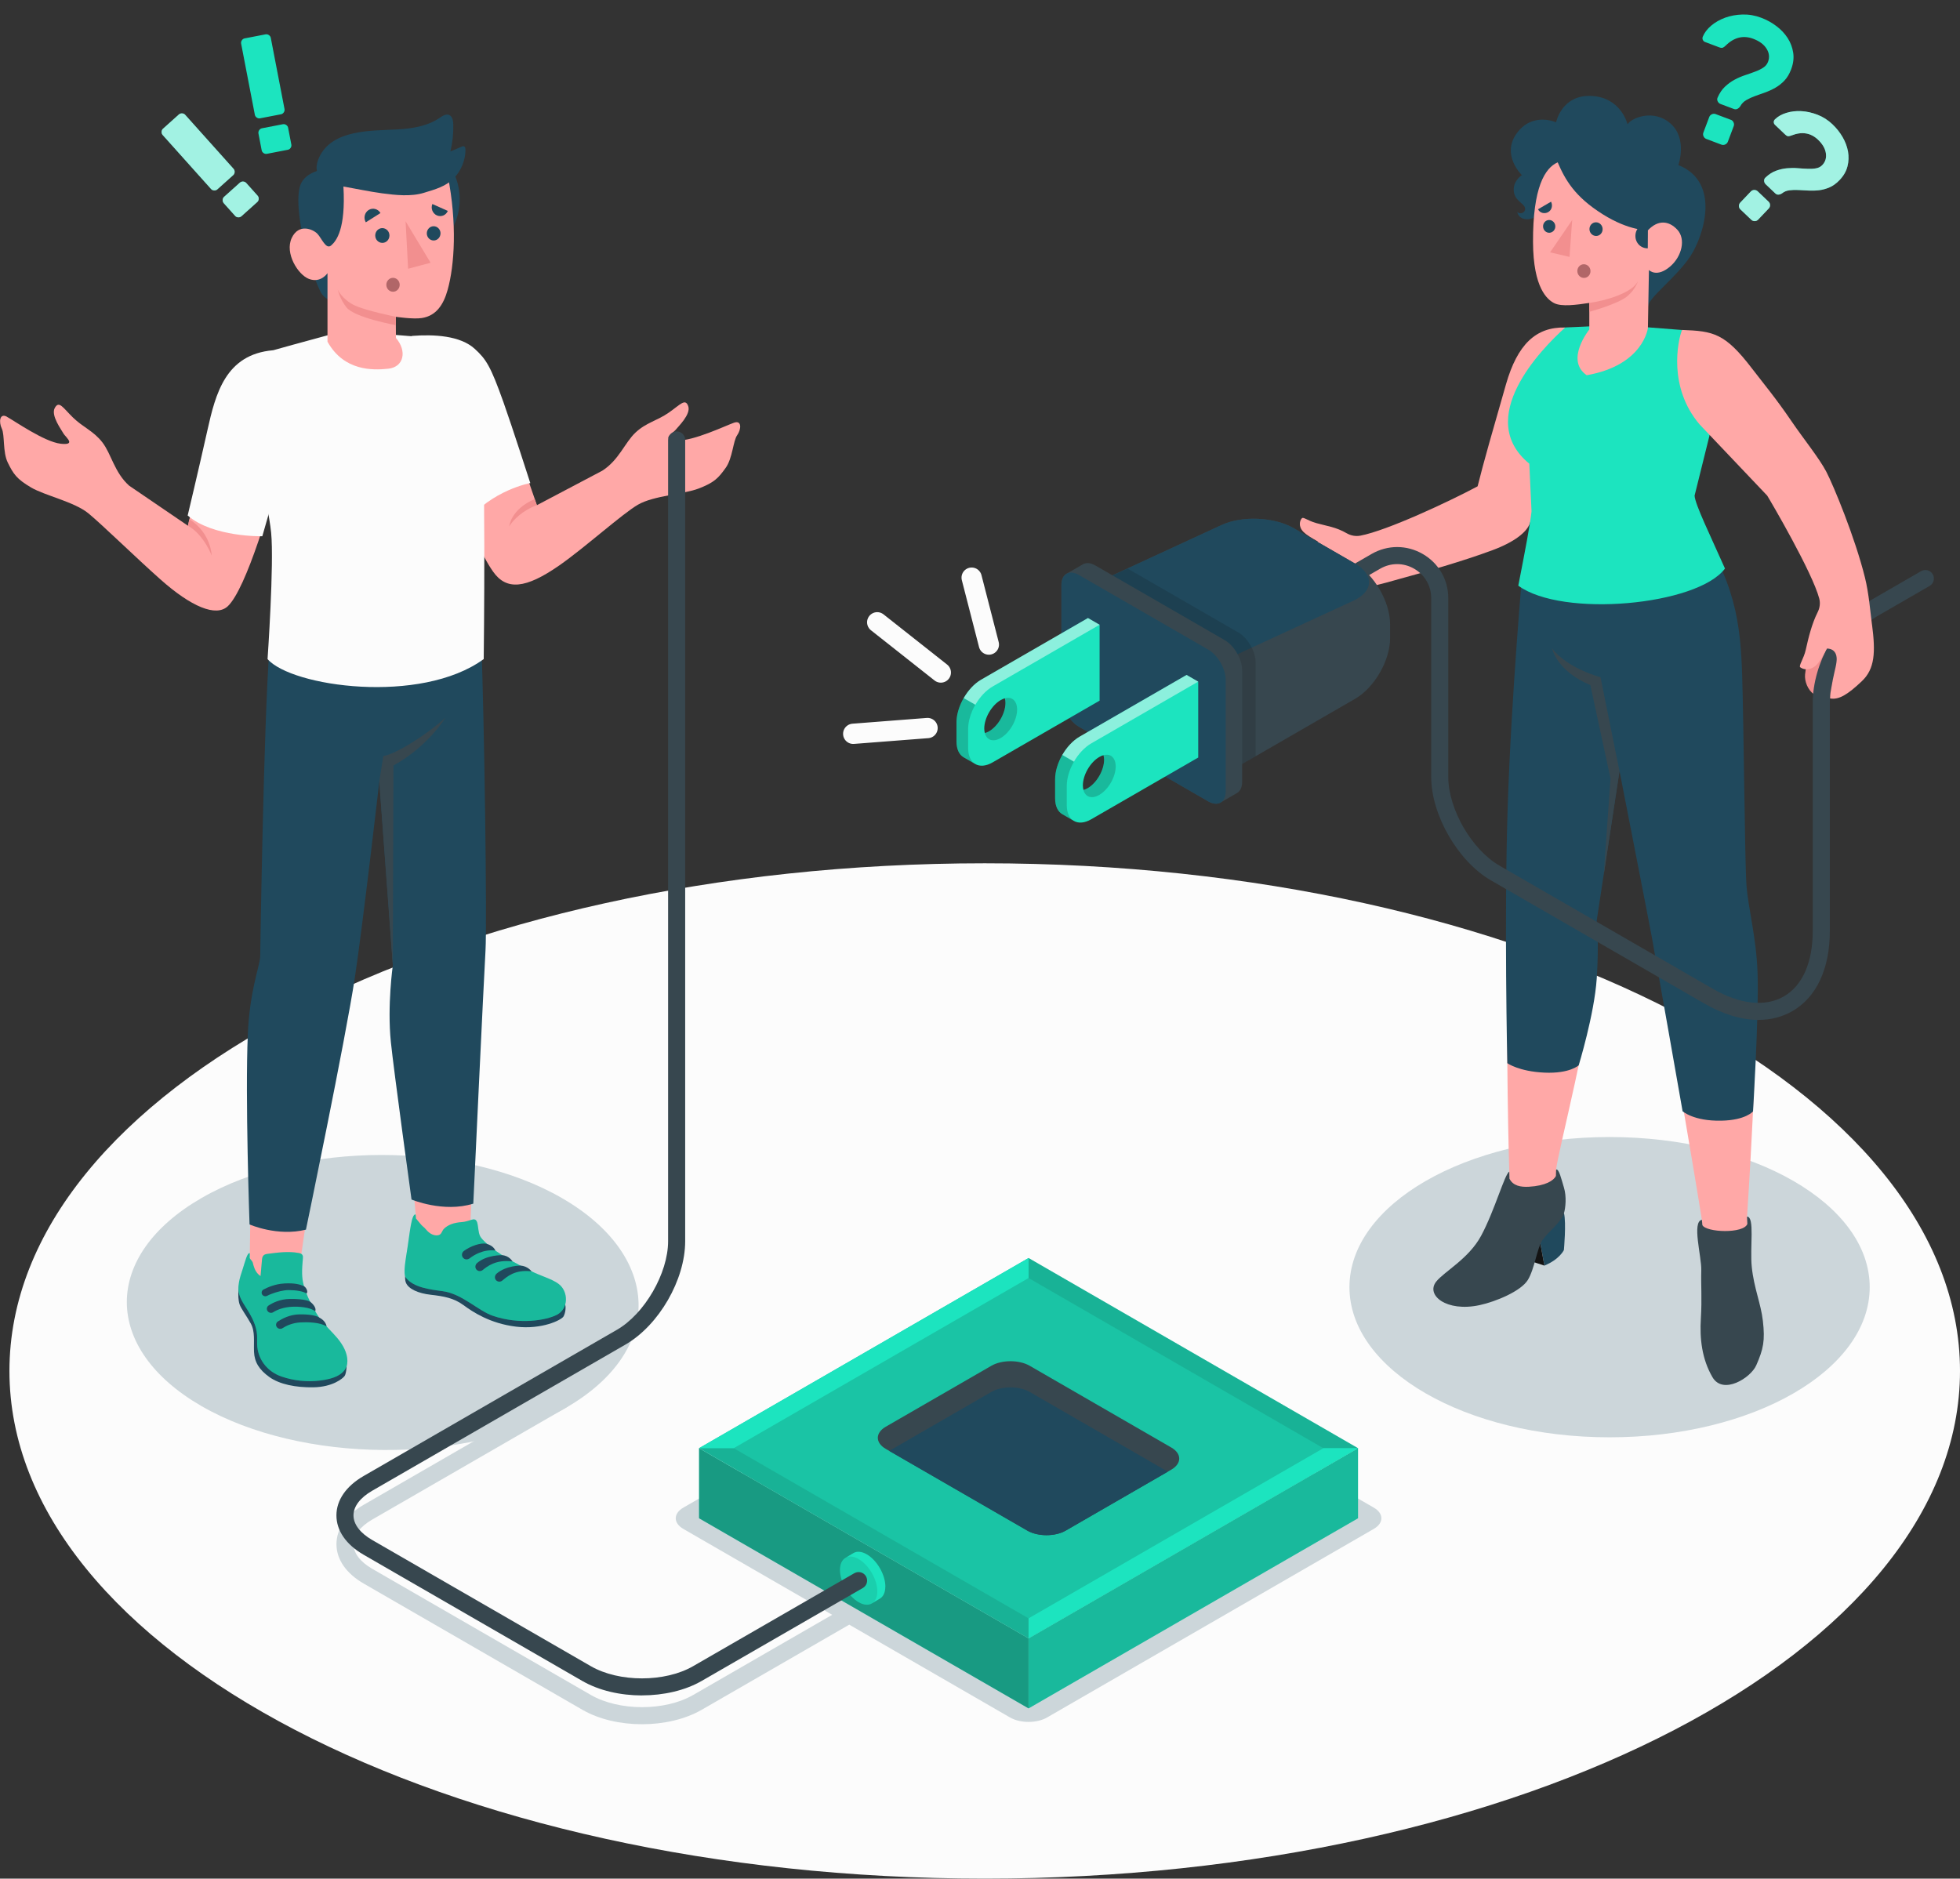 <svg width="290" height="278" viewBox="0 0 290 278" fill="none" xmlns="http://www.w3.org/2000/svg">
<rect x="0" y="0" width="290" height="278" fill="#333333" stroke="none"/>
<path d="M145.698 277.994C225.394 277.994 290 244.36 290 202.871C290 161.382 225.394 127.749 145.698 127.749C66.002 127.749 1.396 161.382 1.396 202.871C1.396 244.36 66.002 277.994 145.698 277.994Z" fill="#FCFCFC"/>
<path d="M238.151 212.691C259.408 212.691 276.64 202.744 276.64 190.474C276.64 178.203 259.408 168.256 238.151 168.256C216.895 168.256 199.663 178.203 199.663 190.474C199.663 202.744 216.895 212.691 238.151 212.691Z" fill="#CCD6DA"/>
<path d="M83.136 177.287C97.861 185.787 98.461 199.82 83.736 208.321C69.011 216.821 44.534 216.569 29.809 208.068C15.085 199.568 15.085 185.787 29.809 177.287C44.534 168.786 68.411 168.786 83.136 177.287Z" fill="#CCD6DA"/>
<path d="M203.257 223.092L154.921 195.191C153.411 194.319 150.96 194.319 149.45 195.191L101.114 223.092C99.604 223.964 99.604 225.379 101.114 226.25L123.128 238.957L102.567 250.817C98.391 253.23 91.594 253.223 87.419 250.817L55.077 232.149C53.289 231.119 52.31 229.825 52.31 228.505C52.31 227.185 53.295 225.89 55.077 224.861L83.736 208.314C84.343 207.967 84.545 207.19 84.197 206.59C83.85 205.984 83.073 205.775 82.473 206.129L53.813 222.676C51.211 224.179 49.783 226.25 49.783 228.505C49.783 230.759 51.217 232.837 53.813 234.334L86.155 253.002C88.632 254.436 91.815 255.15 94.993 255.15C98.17 255.15 101.354 254.436 103.83 253.009L125.655 240.416L149.45 254.152C150.96 255.023 153.411 255.023 154.921 254.152L203.257 226.25C204.767 225.379 204.767 223.964 203.257 223.092Z" fill="#CCD6DA"/>
<path d="M258.492 180.035C258.492 180.035 260.248 154.027 259.73 144.441C259.319 136.843 258.289 133.711 258.075 131.993C258.075 131.993 256.211 114.278 256.06 99.222C255.984 91.978 255.314 86.818 251.341 78.204L225.802 84.311C225.284 88.138 223.528 113.59 223.111 136.218C222.751 156.029 223.313 173.372 223.313 173.372L223.338 174.414C223.338 175.569 223.086 176.378 222.34 178.241C221.589 180.123 220.211 182.813 218.386 184.784C217.862 185.352 214.217 188.535 213.737 189.217C212.17 191.042 215.411 192.072 217.817 191.75C220.357 191.409 224.305 190.449 225.423 188.901C226.168 187.872 226.73 184.26 227.495 183.217C230.078 179.693 231.14 178.184 231.159 177.054C231.19 175.02 230.495 174.218 230.243 173.069C230.451 170.669 235.631 150.933 235.719 143.942C235.764 140.613 235.536 136.028 235.536 136.028L239.554 112.964C241.108 118.724 243.836 133.029 244.752 138.517C245.877 145.224 248.802 162.433 250.526 172.709C251.196 176.668 251.505 178.67 251.808 180.508C251.808 180.514 251.884 181.285 251.884 181.298C251.941 182.289 252.661 192.969 253.059 195.204C253.88 199.871 258.03 199.284 258.694 195.507C259.262 192.293 258.548 182.346 258.536 181.127L258.485 180.047L258.492 180.035Z" fill="#FFA8A7"/>
<path d="M258.492 180.034C259.66 180.053 258.89 184.588 259.193 187.499C259.515 190.625 260.545 192.905 260.835 195.469C261.17 198.4 260.911 199.625 259.856 202.031C259.041 203.9 254.935 206.471 253.375 203.793C251.796 201.084 251.48 198.058 251.657 195.141C251.84 192.128 251.657 190.265 251.72 187.973C251.777 185.952 250.292 180.792 251.808 180.502L251.884 181.291C252.427 182.377 257.974 182.598 258.536 181.12L258.485 180.04L258.492 180.034Z" fill="#37474F"/>
<path d="M231.405 179.517C231.765 180.976 231.392 184.98 231.392 184.98C231.392 184.98 230.761 186.363 228.505 187.279L227.495 181.709L231.405 179.511V179.517Z" fill="#20495D"/>
<path d="M228.505 187.285L223.534 185.649L222.34 181.241L227.924 184.071L228.505 187.285Z" fill="#131313"/>
<path d="M223.338 174.42L223.313 173.378C222.637 173.707 221.153 179.138 219.144 182.87C217.312 186.274 213.674 188.169 212.499 189.653C210.919 191.636 213.989 194.188 218.91 193.133C221.355 192.609 225.057 191.049 226.061 189.4C227.065 187.752 227.406 184.721 228.221 183.508C229.042 182.296 230.988 180.9 231.405 179.517C231.632 178.759 231.816 177.079 231.392 175.709C231.007 174.452 230.672 172.936 230.243 173.069L230.211 174.022C229.883 174.692 228.695 175.475 226.206 175.614C225.025 175.677 223.875 175.494 223.338 174.42Z" fill="#37474F"/>
<path d="M225.309 84.002C225.309 84.002 223.623 102.74 223.079 119.33C222.536 135.927 223.022 157.33 223.022 157.33C223.022 157.33 224.734 158.556 228.505 158.726C232.277 158.897 233.584 157.64 233.584 157.64C233.584 157.64 235.89 150.118 236.25 144.826C236.61 139.533 236.25 136.218 236.25 136.218L239.617 114.076C239.617 114.076 243.887 135.877 244.373 138.51C244.86 141.144 248.953 164.435 248.953 164.435C248.953 164.435 250.558 165.919 254.676 165.837C258.315 165.768 259.376 164.461 259.376 164.461C259.376 164.461 260.254 150.175 260.052 144.074C259.875 138.693 258.649 134.412 258.403 130.925C258.157 127.439 258.011 107.565 257.771 99.999C257.525 92.433 256.843 85.858 250.381 76.758L225.322 84.002H225.309Z" fill="#20495D"/>
<path d="M239.611 114.082L236.812 100.214C236.812 100.214 231.923 98.938 229.649 95.957C229.649 95.957 230.281 99.266 235.309 101.382L238.29 115.2L237.28 129.479L239.623 114.089L239.611 114.082Z" fill="#37474F"/>
<path d="M189.625 80.535C192.203 81.059 195.001 80.137 195.001 80.137C194.041 79.594 193.295 79.151 192.872 78.728C192.038 77.888 192.329 77.011 192.62 76.695C192.847 76.448 193.428 77.03 194.742 77.402C196.422 77.876 197.641 77.977 199.259 78.912C199.865 79.259 200.579 79.398 201.28 79.265C205.222 78.52 214.413 74.219 218.626 71.965C219.491 68.466 220.976 63.306 222.82 56.883C224.52 50.959 227.248 48.364 231.582 48.465L230.982 61.323C230.982 61.323 228.91 70.209 226.345 77.465C225.897 78.741 224.096 80.206 220.799 81.425C216.529 83.01 211.374 84.501 205.076 86.225C202.72 86.869 199.612 87.545 197.256 87.747C190.598 88.315 188.046 86.465 187.136 85.177C184.597 81.577 186.126 79.827 189.619 80.535H189.625Z" fill="#FFA8A7"/>
<path d="M242.788 48.357L248.865 48.831C247.21 57.691 253.438 62.428 253.438 62.428L250.728 73.347C250.817 74.692 253.059 79.24 255.226 84.134C251.151 89.591 231.165 91.454 224.646 86.666C225.65 81.526 226.402 77.616 226.604 75.671L226.276 68.617C218.108 61.916 227.969 51.704 231.594 48.458L236.155 48.256L242.794 48.363L242.788 48.357Z" fill="#1CE4BF"/>
<path d="M268.377 102.727C267.487 102.108 266.975 100.819 267.076 99.802C267.184 98.786 267.417 97.504 267.834 97.011C268.251 96.519 270.91 92.912 272.085 95.009C273.368 97.295 273.09 98.217 273.09 98.217L268.371 102.72L268.377 102.727Z" fill="#F28F8F"/>
<path d="M260.191 150.926C257.689 150.926 254.948 150.105 252.137 148.482L220.597 130.275C215.727 127.464 211.76 120.6 211.76 114.973V88.517C211.76 86.698 210.818 85.069 209.239 84.159C207.66 83.25 205.777 83.25 204.205 84.159L193.125 90.551C192.518 90.898 191.748 90.69 191.4 90.09C191.053 89.483 191.261 88.713 191.862 88.365L202.941 81.974C205.31 80.61 208.14 80.61 210.502 81.974C212.871 83.338 214.286 85.789 214.286 88.523V114.979C214.286 119.715 217.754 125.728 221.86 128.096L253.4 146.303C257.437 148.634 261.176 149.038 263.937 147.447C266.697 145.855 268.213 142.413 268.213 137.752V103.977C268.213 98.255 271.871 91.662 276.545 88.966L284.245 84.519C284.852 84.172 285.622 84.38 285.97 84.98C286.317 85.587 286.109 86.357 285.509 86.704L277.808 91.151C273.98 93.361 270.74 99.234 270.74 103.971V137.746C270.74 143.348 268.775 147.567 265.2 149.625C263.697 150.491 262.01 150.92 260.197 150.92L260.191 150.926Z" fill="#37474F"/>
<path d="M205.676 92.376V94.441C205.676 97.744 203.358 101.767 200.49 103.415L181.357 114.461L161.907 103.232V86.395L180.788 77.673C183.789 76.29 188.545 76.505 191.407 78.153L200.49 83.395C203.352 85.05 205.676 89.067 205.676 92.37V92.376Z" fill="#37474F"/>
<path d="M180.788 77.673C183.789 76.29 188.545 76.505 191.407 78.153L200.49 83.395C203.352 85.05 203.238 87.513 200.238 88.896L181.357 97.611L161.901 86.389L180.782 77.667L180.788 77.673Z" fill="#20495D"/>
<path opacity="0.15" d="M183.195 93.57C184.629 94.397 185.785 96.405 185.785 98.06V111.91L181.357 114.467L161.907 103.238V86.401L166.828 84.128L183.195 93.576V93.57Z" fill="#131313"/>
<path d="M160.252 83.496C160.719 83.225 161.357 83.269 162.071 83.68L181.199 94.719C182.633 95.546 183.789 97.555 183.789 99.209V115.68C183.789 116.507 183.498 117.082 183.024 117.354C182.588 117.6 181.022 118.503 180.592 118.756C180.125 119.034 179.48 118.996 178.76 118.579L159.633 107.539C158.199 106.712 157.043 104.704 157.043 103.049V86.579C157.043 85.757 157.327 85.17 157.795 84.905C158.231 84.652 159.81 83.749 160.246 83.496H160.252Z" fill="#37474F"/>
<path d="M178.767 96.127L159.639 85.088C158.205 84.261 157.049 84.93 157.049 86.585V103.055C157.049 104.71 158.212 106.718 159.639 107.546L178.767 118.585C180.201 119.413 181.357 118.743 181.357 117.088V100.618C181.357 98.963 180.194 96.955 178.767 96.127Z" fill="#20495D"/>
<path d="M156.114 115.295V118.143C156.114 119.299 156.512 120.101 157.169 120.48C157.46 120.644 158.597 121.307 158.894 121.478C159.551 121.863 160.467 121.812 161.465 121.231L177.289 112.099V100.87L175.564 99.879L159.74 109.011C157.738 110.167 156.114 112.983 156.114 115.295ZM163.271 111.752C163.322 111.954 163.36 112.181 163.36 112.428C163.36 113.975 162.273 115.863 160.928 116.64C160.713 116.766 160.505 116.842 160.309 116.893C160.258 116.691 160.22 116.476 160.22 116.23C160.22 114.682 161.307 112.794 162.652 112.017C162.867 111.891 163.076 111.802 163.278 111.752H163.271Z" fill="#1CE4BF"/>
<path opacity="0.2" d="M158.793 121.414C158.831 121.44 158.862 121.465 158.907 121.49C158.9 121.49 158.9 121.49 158.894 121.49C158.875 121.478 158.85 121.465 158.831 121.452C158.452 121.231 157.435 120.644 157.169 120.486C156.506 120.12 156.114 119.318 156.114 118.156V115.307C156.114 114.145 156.519 112.863 157.182 111.727L158.9 112.718C158.243 113.867 157.839 115.137 157.839 116.299V119.147C157.839 120.05 158.085 120.739 158.502 121.181C158.584 121.276 158.692 121.351 158.793 121.421V121.414Z" fill="#131313"/>
<path opacity="0.5" d="M177.276 100.87L161.465 110.003C160.46 110.584 159.557 111.569 158.9 112.706L157.182 111.714C157.839 110.577 158.742 109.592 159.74 109.011L175.564 99.879L177.276 100.87Z" fill="#FCFCFC"/>
<path opacity="0.5" d="M158.976 121.528C158.976 121.528 158.945 121.509 158.932 121.503C158.938 121.503 158.951 121.509 158.964 121.516C158.97 121.522 158.97 121.528 158.976 121.528Z" fill="#FCFCFC"/>
<path opacity="0.2" d="M158.964 121.516C158.964 121.516 158.938 121.503 158.932 121.503C158.919 121.503 158.913 121.491 158.907 121.484C158.926 121.497 158.945 121.503 158.964 121.516Z" fill="#131313"/>
<path opacity="0.2" d="M163.354 112.421C163.354 112.168 163.316 111.941 163.271 111.752C164.307 111.461 165.078 112.118 165.078 113.419C165.078 114.972 163.992 116.854 162.646 117.631C161.522 118.288 160.562 117.941 160.303 116.892C160.505 116.842 160.707 116.772 160.928 116.64C162.267 115.863 163.36 113.981 163.36 112.427L163.354 112.421Z" fill="#131313"/>
<path d="M141.523 106.877V109.725C141.523 110.881 141.921 111.683 142.577 112.062C142.868 112.226 144.005 112.889 144.302 113.06C144.959 113.445 145.875 113.395 146.873 112.813L162.697 103.681V92.453L160.972 91.461L145.148 100.593C143.146 101.749 141.523 104.565 141.523 106.877ZM148.68 103.334C148.73 103.536 148.768 103.763 148.768 104.01C148.768 105.557 147.681 107.445 146.336 108.222C146.121 108.348 145.913 108.424 145.717 108.475C145.666 108.273 145.629 108.058 145.629 107.812C145.629 106.264 146.715 104.376 148.06 103.599C148.275 103.473 148.484 103.385 148.686 103.334H148.68Z" fill="#1CE4BF"/>
<path opacity="0.2" d="M144.378 113.097C144.378 113.097 144.359 113.085 144.346 113.085C144.334 113.072 144.315 113.066 144.302 113.06C144.005 112.883 142.868 112.22 142.584 112.055C141.921 111.683 141.529 110.881 141.529 109.719V106.87C141.529 106.289 141.63 105.683 141.813 105.077C141.996 104.471 142.262 103.864 142.59 103.296L144.308 104.287C144.308 104.287 144.308 104.287 144.302 104.287C144.138 104.572 143.992 104.862 143.866 105.159C143.474 106.056 143.247 106.99 143.247 107.862V110.71C143.247 111.607 143.493 112.302 143.91 112.744C144.043 112.883 144.201 113.003 144.371 113.091L144.378 113.097Z" fill="#131313"/>
<path opacity="0.5" d="M162.69 92.452L146.879 101.584C145.869 102.165 144.972 103.15 144.315 104.287L142.596 103.302C143.253 102.159 144.157 101.167 145.155 100.586L160.978 91.454L162.69 92.452Z" fill="#FCFCFC"/>
<path opacity="0.5" d="M144.391 113.11C144.391 113.11 144.365 113.098 144.346 113.085C144.359 113.085 144.365 113.085 144.378 113.098C144.378 113.104 144.378 113.11 144.391 113.11Z" fill="#FCFCFC"/>
<path opacity="0.2" d="M148.768 104.003C148.768 103.75 148.73 103.523 148.686 103.334C149.722 103.043 150.492 103.7 150.492 105.001C150.492 106.554 149.4 108.436 148.061 109.213C146.936 109.87 145.976 109.523 145.717 108.474C145.919 108.424 146.121 108.354 146.342 108.222C147.681 107.445 148.774 105.563 148.774 104.009L148.768 104.003Z" fill="#131313"/>
<path d="M146.311 95.382L143.765 85.48" stroke="#FCFCFC" stroke-width="3" stroke-linecap="round" stroke-linejoin="round"/>
<path d="M139.204 99.519L129.792 92.086" stroke="#FCFCFC" stroke-width="3" stroke-linecap="round" stroke-linejoin="round"/>
<path d="M137.24 107.735L126.242 108.588" stroke="#FCFCFC" stroke-width="3" stroke-linecap="round" stroke-linejoin="round"/>
<path d="M276.975 92.42C276.728 90.519 276.52 87.829 275.939 85.473C274.467 79.524 271.271 71.819 270.216 69.798C269.161 67.783 266.779 64.847 265.093 62.365C262.705 58.859 261.031 56.889 259.212 54.514C255.219 49.292 253.52 48.995 248.865 48.824C248.233 50.485 246.793 57.293 251.461 62.794L261.473 73.341C262.042 74.257 268.156 84.702 269.173 88.567C269.357 89.249 269.255 89.976 268.933 90.607C268.074 92.3 267.563 94.422 267.184 96.133C266.887 97.472 266.091 98.533 266.362 98.742C266.71 99.007 267.569 99.335 268.58 98.565C269.066 98.192 269.811 96.967 270.304 95.969C271.144 95.969 271.687 96.462 271.751 97.346C271.807 98.123 271.454 99.209 271.188 100.554C271.138 100.813 271.075 101.116 270.948 101.849C270.866 102.247 270.784 102.777 270.778 103.352C272.054 103.586 273.355 102.815 275.478 100.8C277.398 98.982 277.524 96.537 276.981 92.413L276.975 92.42Z" fill="#FFA8A7"/>
<path d="M243.874 45.294C243.906 44.05 248.018 41.075 250.096 37.93C252.023 35.019 254.714 26.992 248.334 24.428C248.334 24.428 249.705 20.575 247.21 18.314C244.715 16.047 241.341 17.449 240.811 18.396C240.811 18.396 239.882 14.411 235.467 14.197C231.058 13.982 230.236 18.099 230.236 18.099C230.236 18.099 226.749 16.502 224.412 19.729C222.075 22.956 225.177 25.912 225.177 25.912C225.177 25.912 223.774 26.796 223.989 28.375C224.172 29.739 225.48 30.08 225.638 30.756C225.789 31.431 224.93 31.836 224.488 31.349C224.488 31.349 224.633 32.518 226.105 32.442C227.577 32.366 228.891 30.364 228.891 30.364L243.874 45.294Z" fill="#20495D"/>
<path d="M230.476 24.023C228.588 24.844 226.794 27.724 226.825 35.802C226.851 42.641 228.948 44.372 230.009 44.883C231.07 45.389 233.136 45.136 235.151 44.827V48.761C235.151 48.761 231.506 53.277 234.766 55.525C243.18 54.053 243.824 48.534 243.824 48.534L243.975 39.957C243.975 39.957 245.131 41.176 247.165 39.389C248.846 37.917 249.452 35.391 248.189 34.008C246.925 32.625 245.308 32.511 243.843 34.059C243.843 34.059 241.158 34.229 237.122 31.697C232.99 29.101 231.582 26.6 230.476 24.023Z" fill="#FFA8A7"/>
<path d="M235.328 40.084C235.347 40.646 234.93 41.113 234.393 41.126C233.856 41.145 233.401 40.703 233.382 40.147C233.363 39.585 233.78 39.118 234.317 39.105C234.854 39.086 235.309 39.528 235.328 40.084Z" fill="#B16668"/>
<path d="M230.123 33.471C230.142 33.989 229.75 34.425 229.251 34.444C228.752 34.463 228.329 34.052 228.31 33.528C228.291 33.01 228.682 32.574 229.181 32.555C229.68 32.536 230.104 32.947 230.123 33.471Z" fill="#20495D"/>
<path d="M237.122 33.876C237.141 34.438 236.724 34.905 236.187 34.918C235.65 34.931 235.195 34.495 235.176 33.939C235.157 33.377 235.574 32.91 236.111 32.897C236.648 32.878 237.103 33.32 237.122 33.876Z" fill="#20495D"/>
<path d="M229.491 29.846L227.564 30.97C227.842 31.539 228.55 31.69 229.08 31.381C229.611 31.071 229.769 30.408 229.491 29.84V29.846Z" fill="#20495D"/>
<path d="M243.83 32.94L243.805 36.742C242.788 36.774 241.967 35.953 241.973 34.904C241.979 33.856 242.807 32.978 243.824 32.94H243.83Z" fill="#20495D"/>
<path d="M232.618 32.562L232.226 38.012L229.352 37.342L232.618 32.562Z" fill="#F28F8F"/>
<path d="M235.145 44.82C237.261 44.574 241.632 43.355 242.346 41.58C242.346 41.58 242.099 42.698 240.779 43.835C239.459 44.965 235.145 46.146 235.145 46.146V44.82Z" fill="#F28F8F"/>
<path d="M260.589 2.627C261.397 2.93 262.149 3.341 262.831 3.859C263.513 4.37 264.069 4.964 264.499 5.627C264.928 6.29 265.2 7.016 265.32 7.799C265.44 8.583 265.339 9.397 265.023 10.244C264.764 10.932 264.429 11.494 264.025 11.924C263.615 12.353 263.166 12.707 262.68 12.985C262.193 13.262 261.682 13.496 261.157 13.685C260.633 13.875 260.134 14.052 259.673 14.216C259.205 14.386 258.776 14.582 258.384 14.81C257.993 15.037 257.702 15.334 257.506 15.694C257.399 15.871 257.26 16.003 257.089 16.098C256.919 16.193 256.736 16.199 256.546 16.13L254.575 15.391C254.386 15.321 254.24 15.189 254.146 14.993C254.051 14.797 254.051 14.614 254.139 14.431C254.43 13.768 254.79 13.231 255.232 12.82C255.674 12.403 256.148 12.062 256.653 11.791C257.159 11.519 257.677 11.298 258.207 11.121C258.738 10.945 259.231 10.774 259.692 10.597C260.153 10.427 260.551 10.231 260.886 10.01C261.227 9.795 261.461 9.505 261.599 9.138C261.846 8.482 261.776 7.837 261.378 7.206C260.987 6.574 260.33 6.088 259.414 5.741C257.948 5.191 256.59 5.513 255.352 6.726C255.194 6.884 255.049 6.991 254.923 7.048C254.79 7.105 254.613 7.092 254.392 7.01L252.295 6.221C252.137 6.164 252.023 6.063 251.954 5.911C251.878 5.766 251.878 5.608 251.941 5.431C252.187 4.831 252.604 4.288 253.192 3.789C253.779 3.29 254.474 2.905 255.257 2.614C256.047 2.33 256.9 2.172 257.828 2.147C258.757 2.122 259.673 2.28 260.589 2.627ZM256.085 17.721C256.274 17.791 256.413 17.923 256.495 18.113C256.584 18.302 256.59 18.491 256.514 18.681L255.655 20.961C255.586 21.15 255.453 21.289 255.264 21.378C255.074 21.466 254.885 21.472 254.695 21.403L252.472 20.563C252.282 20.494 252.143 20.361 252.055 20.172C251.966 19.982 251.96 19.793 252.036 19.603L252.895 17.323C252.964 17.134 253.097 16.995 253.287 16.906C253.476 16.818 253.666 16.812 253.855 16.887L256.085 17.727V17.721Z" fill="#1CE4BF"/>
<path d="M261.682 29.847C261.821 29.98 261.89 30.144 261.896 30.34C261.896 30.535 261.84 30.706 261.707 30.845L260.128 32.506C259.995 32.645 259.831 32.714 259.635 32.721C259.439 32.721 259.269 32.664 259.13 32.531L257.506 30.984C257.367 30.851 257.298 30.687 257.291 30.491C257.291 30.295 257.348 30.125 257.481 29.986L259.06 28.325C259.193 28.186 259.357 28.117 259.553 28.11C259.749 28.11 259.919 28.167 260.058 28.3L261.682 29.847ZM271.132 18.397C271.725 18.959 272.224 19.591 272.629 20.285C273.033 20.98 273.298 21.7 273.431 22.433C273.557 23.165 273.532 23.898 273.349 24.618C273.166 25.344 272.78 26.014 272.193 26.633C271.713 27.138 271.22 27.498 270.708 27.719C270.197 27.94 269.679 28.085 269.154 28.148C268.624 28.211 268.1 28.224 267.582 28.199C267.057 28.167 266.565 28.142 266.097 28.117C265.63 28.091 265.181 28.104 264.764 28.161C264.341 28.211 263.981 28.363 263.678 28.603C263.52 28.717 263.349 28.78 263.166 28.799C262.983 28.818 262.819 28.761 262.68 28.628L261.246 27.264C261.107 27.131 261.031 26.967 261.018 26.765C261.006 26.563 261.075 26.399 261.22 26.273C261.713 25.805 262.225 25.47 262.762 25.275C263.299 25.079 263.836 24.953 264.373 24.902C264.909 24.852 265.446 24.845 265.971 24.889C266.495 24.934 266.988 24.959 267.449 24.978C267.91 24.997 268.327 24.978 268.7 24.908C269.072 24.845 269.388 24.681 269.635 24.416C270.089 23.936 270.26 23.355 270.152 22.66C270.045 21.965 269.653 21.302 268.99 20.671C267.916 19.654 266.621 19.439 265.099 20.033C264.903 20.109 264.739 20.153 264.606 20.159C264.467 20.159 264.322 20.083 264.158 19.932L262.629 18.479C262.515 18.372 262.452 18.239 262.446 18.088C262.433 17.936 262.49 17.797 262.61 17.671C263.04 17.241 263.608 16.919 264.303 16.705C264.998 16.49 265.737 16.401 266.527 16.446C267.316 16.49 268.112 16.667 268.927 16.983C269.742 17.298 270.481 17.778 271.151 18.41L271.132 18.397Z" fill="#1CE4BF"/>
<g opacity="0.6">
<path d="M261.682 29.847C261.821 29.98 261.89 30.144 261.896 30.34C261.896 30.535 261.84 30.706 261.707 30.845L260.128 32.506C259.995 32.645 259.831 32.714 259.635 32.721C259.439 32.721 259.269 32.664 259.13 32.531L257.506 30.984C257.367 30.851 257.298 30.687 257.291 30.491C257.291 30.295 257.348 30.125 257.481 29.986L259.06 28.325C259.193 28.186 259.357 28.117 259.553 28.11C259.749 28.11 259.919 28.167 260.058 28.3L261.682 29.847ZM271.132 18.397C271.725 18.959 272.224 19.591 272.629 20.285C273.033 20.98 273.298 21.7 273.431 22.433C273.557 23.165 273.532 23.898 273.349 24.618C273.166 25.344 272.78 26.014 272.193 26.633C271.713 27.138 271.22 27.498 270.708 27.719C270.197 27.94 269.679 28.085 269.154 28.148C268.624 28.211 268.1 28.224 267.582 28.199C267.057 28.167 266.565 28.142 266.097 28.117C265.63 28.091 265.181 28.104 264.764 28.161C264.341 28.211 263.981 28.363 263.678 28.603C263.52 28.717 263.349 28.78 263.166 28.799C262.983 28.818 262.819 28.761 262.68 28.628L261.246 27.264C261.107 27.131 261.031 26.967 261.018 26.765C261.006 26.563 261.075 26.399 261.22 26.273C261.713 25.805 262.225 25.47 262.762 25.275C263.299 25.079 263.836 24.953 264.373 24.902C264.909 24.852 265.446 24.845 265.971 24.889C266.495 24.934 266.988 24.959 267.449 24.978C267.91 24.997 268.327 24.978 268.7 24.908C269.072 24.845 269.388 24.681 269.635 24.416C270.089 23.936 270.26 23.355 270.152 22.66C270.045 21.965 269.653 21.302 268.99 20.671C267.916 19.654 266.621 19.439 265.099 20.033C264.903 20.109 264.739 20.153 264.606 20.159C264.467 20.159 264.322 20.083 264.158 19.932L262.629 18.479C262.515 18.372 262.452 18.239 262.446 18.088C262.433 17.936 262.49 17.797 262.61 17.671C263.04 17.241 263.608 16.919 264.303 16.705C264.998 16.49 265.737 16.401 266.527 16.446C267.316 16.49 268.112 16.667 268.927 16.983C269.742 17.298 270.481 17.778 271.151 18.41L271.132 18.397Z" fill="#FCFCFC"/>
</g>
<path d="M36.916 188.636C38.918 189.855 41.578 189.906 44.085 189.021L46.012 175.778L37.137 173.511L36.916 188.63V188.636Z" fill="#FFA8A7"/>
<path d="M51.185 201.337C51.4 201.564 51.267 203.219 50.996 203.604C50.705 204.008 49.202 205.24 46.404 205.291C43.731 205.341 41.369 204.848 39.859 203.775C38.35 202.695 37.648 201.564 37.585 200.036C37.522 198.514 37.768 197.055 37.105 195.849C36.492 194.737 35.659 193.639 35.456 193.039C35.021 191.738 35.444 189.773 35.444 189.773L51.185 201.337Z" fill="#20495D"/>
<path d="M44.698 188.466C44.711 189.034 44.78 189.596 44.932 190.171C45.254 191.371 45.785 192.508 46.385 193.594C46.694 194.156 47.023 194.705 47.414 195.223C48.166 196.228 49.126 197.067 49.928 198.034C50.731 199 51.394 200.156 51.4 201.394C51.4 203.49 49.095 204.078 47.332 204.292C45.45 204.526 43.466 204.318 41.672 203.705C39.676 203.023 38.299 201.375 38.072 199.335C38.009 198.747 38.072 198.16 38.034 197.573C37.952 196.234 37.326 194.977 36.606 193.828C36.189 193.158 35.728 192.508 35.469 191.769C34.995 190.449 35.507 189.015 35.924 187.746C36.284 186.647 36.575 185.327 36.96 185.453C36.947 185.681 36.947 186.167 36.947 186.167C37.061 186.413 37.339 186.596 37.408 186.881C37.478 187.177 37.56 187.474 37.68 187.758C37.863 188.188 38.154 188.592 38.552 188.832C38.621 188.043 38.691 187.26 38.76 186.47C38.779 186.224 38.811 185.965 38.981 185.788C39.152 185.605 39.417 185.567 39.664 185.535C41.154 185.34 42.67 185.144 44.155 185.409C44.376 185.447 44.622 185.51 44.742 185.706C44.843 185.864 44.831 186.06 44.812 186.243C44.749 187.001 44.679 187.74 44.698 188.472V188.466Z" fill="#1CE4BF"/>
<path opacity="0.2" d="M44.698 188.466C44.711 189.034 44.78 189.596 44.932 190.171C45.254 191.371 45.785 192.508 46.385 193.594C46.694 194.156 47.023 194.705 47.414 195.223C48.166 196.228 49.126 197.067 49.928 198.034C50.731 199 51.394 200.156 51.4 201.394C51.4 203.49 49.095 204.078 47.332 204.292C45.45 204.526 43.466 204.318 41.672 203.705C39.676 203.023 38.299 201.375 38.072 199.335C38.009 198.747 38.072 198.16 38.034 197.573C37.952 196.234 37.326 194.977 36.606 193.828C36.189 193.158 35.728 192.508 35.469 191.769C34.995 190.449 35.507 189.015 35.924 187.746C36.284 186.647 36.575 185.327 36.96 185.453C36.947 185.681 36.947 186.167 36.947 186.167C37.061 186.413 37.339 186.596 37.408 186.881C37.478 187.177 37.56 187.474 37.68 187.758C37.863 188.188 38.154 188.592 38.552 188.832C38.621 188.043 38.691 187.26 38.76 186.47C38.779 186.224 38.811 185.965 38.981 185.788C39.152 185.605 39.417 185.567 39.664 185.535C41.154 185.34 42.67 185.144 44.155 185.409C44.376 185.447 44.622 185.51 44.742 185.706C44.843 185.864 44.831 186.06 44.812 186.243C44.749 187.001 44.679 187.74 44.698 188.472V188.466Z" fill="#131313"/>
<path d="M46.644 194.049C45.898 193.423 44.155 193.322 43.195 193.373C41.994 193.436 41.003 193.802 40.434 194.175C40.181 194.339 39.84 194.295 39.638 194.068C39.392 193.802 39.442 193.386 39.746 193.183C40.352 192.786 41.438 192.242 42.853 192.217C45.21 192.179 45.873 192.615 45.873 192.615C45.873 192.615 46.909 193.36 46.637 194.042L46.644 194.049Z" fill="#20495D"/>
<path d="M48.318 196.284C47.37 195.653 45.45 195.634 44.489 195.684C43.289 195.748 42.373 196.171 41.799 196.543C41.546 196.708 41.205 196.657 41.003 196.436C40.756 196.171 40.807 195.754 41.11 195.552C41.716 195.154 42.872 194.522 44.294 194.497C46.65 194.459 47.231 194.971 47.231 194.971C47.231 194.971 48.197 195.407 48.318 196.278V196.284Z" fill="#20495D"/>
<path d="M42.045 189.925C43.675 189.843 44.351 190.064 44.982 190.329C45.38 190.581 45.62 191.251 45.342 191.402C44.837 191.087 43.902 190.916 42.746 190.903C41.969 190.897 40.984 191.156 40.169 191.466C39.96 191.541 39.72 191.655 39.505 191.762C39.215 191.901 38.867 191.775 38.748 191.478C38.647 191.232 38.748 190.948 38.988 190.821C39.575 190.512 40.725 189.994 42.039 189.931L42.045 189.925Z" fill="#20495D"/>
<path d="M61.842 183.66C63.383 187.519 65.796 186.332 69.473 184.109L70.028 170.935L60.673 170.069L61.842 183.66Z" fill="#FFA8A7"/>
<path d="M83.585 192.944C83.78 193.411 83.667 194.27 83.382 194.801C83.092 195.331 80.167 196.777 76.345 196.316C72.524 195.849 69.978 194.163 68.563 193.121C67.148 192.079 65.638 191.813 63.75 191.599C61.855 191.39 60.433 190.727 60.061 189.818C59.694 188.908 60.256 187.405 60.256 187.405L83.585 192.944Z" fill="#20495D"/>
<path d="M68.702 180.8C69.056 180.736 69.346 180.629 69.719 180.515C69.902 180.459 70.111 180.402 70.287 180.477C70.528 180.585 70.61 180.875 70.66 181.134C70.768 181.658 70.787 182.334 70.989 182.821C71.172 183.263 71.665 183.686 72.006 184.008C72.896 184.841 73.926 185.517 74.968 186.149C76.188 186.888 77.381 187.475 78.645 188.125C79.933 188.789 81.664 189.243 82.656 189.995C84.109 191.087 84.166 193.645 82.397 194.561C80.875 195.35 76.933 196.083 72.909 194.706C70.717 193.955 68.38 191.447 65.474 191.062C63.623 190.816 61.16 190.525 60.042 189.054C59.631 188.403 59.991 186.597 60.319 184.45C60.616 182.53 60.888 179.53 61.495 179.726L61.545 180.307C61.545 180.307 62.101 180.976 62.284 181.197C62.442 181.393 62.625 181.513 62.802 181.69C63.029 181.911 63.206 182.164 63.459 182.366C63.762 182.612 64.135 182.795 64.527 182.814C64.71 182.821 64.906 182.789 65.064 182.701C65.379 182.517 65.417 182.107 65.676 181.848C65.967 181.557 66.327 181.33 66.706 181.178C67.243 180.964 67.811 180.882 68.38 180.837C68.493 180.831 68.595 180.812 68.696 180.8H68.702Z" fill="#1CE4BF"/>
<path opacity="0.2" d="M68.702 180.8C69.056 180.736 69.346 180.629 69.719 180.515C69.902 180.459 70.111 180.402 70.287 180.477C70.528 180.585 70.61 180.875 70.66 181.134C70.768 181.658 70.787 182.334 70.989 182.821C71.172 183.263 71.665 183.686 72.006 184.008C72.896 184.841 73.926 185.517 74.968 186.149C76.188 186.888 77.381 187.475 78.645 188.125C79.933 188.789 81.664 189.243 82.656 189.995C84.109 191.087 84.166 193.645 82.397 194.561C80.875 195.35 76.933 196.083 72.909 194.706C70.717 193.955 68.38 191.447 65.474 191.062C63.623 190.816 61.16 190.525 60.042 189.054C59.631 188.403 59.991 186.597 60.319 184.45C60.616 182.53 60.888 179.53 61.495 179.726L61.545 180.307C61.545 180.307 62.101 180.976 62.284 181.197C62.442 181.393 62.625 181.513 62.802 181.69C63.029 181.911 63.206 182.164 63.459 182.366C63.762 182.612 64.135 182.795 64.527 182.814C64.71 182.821 64.906 182.789 65.064 182.701C65.379 182.517 65.417 182.107 65.676 181.848C65.967 181.557 66.327 181.33 66.706 181.178C67.243 180.964 67.811 180.882 68.38 180.837C68.493 180.831 68.595 180.812 68.696 180.8H68.702Z" fill="#131313"/>
<path d="M73.288 185.05C73.288 185.05 73.061 184.324 71.968 184.058C71.134 183.856 69.605 184.399 68.639 185.113C68.241 185.403 68.26 186.003 68.677 186.262C68.923 186.42 69.239 186.395 69.473 186.218C70.111 185.719 71.526 184.835 73.288 185.05Z" fill="#20495D"/>
<path d="M75.827 186.661C75.827 186.661 75.328 185.777 74.248 185.739C74.248 185.739 72.037 185.682 70.61 186.882C70.243 187.185 70.237 187.741 70.641 187.993C70.881 188.145 71.184 188.126 71.406 187.949C72.05 187.431 73.345 186.345 75.827 186.667V186.661Z" fill="#20495D"/>
<path d="M78.645 188.132C78.645 188.132 78.076 187.329 76.996 187.285C76.996 187.285 74.937 187.254 73.503 188.447C73.136 188.75 73.13 189.306 73.534 189.559C73.774 189.71 74.078 189.691 74.299 189.515C74.943 188.997 76.156 187.816 78.638 188.132H78.645Z" fill="#20495D"/>
<path d="M36.663 153.08C36.947 146.721 38.299 143.411 38.495 141.649C38.495 141.649 39.013 106.668 39.866 96.046L71.197 94.713C71.658 106.055 72.075 136.622 71.835 140.664C71.601 144.536 70.028 178.115 70.028 178.115C65.6 179.492 60.888 177.502 60.888 177.502C60.888 177.502 58.26 158.404 57.831 154.192C57.275 148.742 58.128 142.818 58.128 142.818L56.125 115.617C56.125 115.617 53.706 136.704 52.506 144.649C51.135 153.75 45.267 181.961 45.267 181.961C41.041 183.016 36.922 181.19 36.922 181.19C36.922 181.19 36.259 162.295 36.669 153.08H36.663Z" fill="#20495D"/>
<path d="M56.119 115.624L56.713 111.879C58.538 111.607 63.162 108.721 65.897 106.201C65.897 106.201 63.421 110.395 58.216 113.281L58.121 142.831L56.119 115.63V115.624Z" fill="#37474F"/>
<path d="M68.967 76.284C66.838 71.428 63.175 63.249 63.175 63.249L62.246 49.955C62.246 49.955 64.324 50.006 66.295 50.315C68.266 50.624 71.393 52.507 72.827 56.056C73.888 58.689 79.441 74.756 79.441 74.756L89.105 69.659C91.582 68.087 92.453 65.478 94.039 64.001C95.618 62.523 97.216 62.27 98.947 61.064C100.678 59.858 101.392 58.891 101.828 60.098C102.27 61.304 100.311 63.154 99.958 63.615C99.604 64.076 97.677 65.062 100.103 65.188C102.535 65.314 107.437 62.952 108.612 62.548C109.787 62.144 109.679 63.54 109.073 64.398C108.46 65.264 108.397 67.803 107.374 69.23C106.287 70.746 105.7 71.396 103.369 72.293C101.202 73.133 96.711 73.341 94.399 74.68C92.087 76.013 86.49 81.071 82.757 83.667C77.748 87.153 74.93 87.38 72.966 84.602C71.008 81.823 69.725 77.989 68.974 76.278L68.967 76.284Z" fill="#FFA8A7"/>
<path d="M60.939 49.709C64.217 49.456 68.089 49.658 70.237 51.616C71.942 53.176 72.587 54.174 74.495 59.53C75.783 63.148 78.462 71.485 78.462 71.485C78.462 71.485 72.776 72.495 68.955 77.295L62.796 63.458L60.932 49.709H60.939Z" fill="#FCFCFC"/>
<path d="M79.428 74.763C77.287 75.527 75.859 77.03 75.341 77.895C75.341 77.895 75.568 75.356 79.112 73.859L79.422 74.756L79.428 74.763Z" fill="#F28F8F"/>
<path d="M53.074 49.115C53.074 49.115 50.964 48.957 48.456 49.62C45.57 50.385 40.396 51.837 40.396 51.837C38.754 52.69 38.109 55.538 37.743 57.167C36.556 62.397 39.663 74.244 40.118 78.823C40.567 83.408 39.588 97.529 39.588 97.529C43.119 101.615 62.252 104.331 71.57 97.529C71.57 97.529 71.974 65.15 71.058 60.502C69.668 53.473 67.609 50.132 60.339 49.709L53.087 49.115H53.074Z" fill="#FCFCFC"/>
<path d="M57.161 31.741L55.083 32.891C54.773 32.291 54.994 31.552 55.569 31.236C56.144 30.92 56.858 31.148 57.161 31.741Z" fill="#20495D"/>
<path d="M66.194 32.575L64.299 31.116C64.684 30.573 65.424 30.459 65.948 30.863C66.472 31.267 66.579 32.032 66.194 32.575Z" fill="#20495D"/>
<path d="M47.61 25.129C47.61 25.129 45.374 25.438 44.553 27.125C43.839 28.59 44.098 32.126 45.045 35.979C45.993 39.831 46.89 42.155 47.452 43.223C48.008 44.29 49.158 44.587 49.158 44.587L49.044 40.014L48.88 36.825C48.88 36.825 50.926 34.034 51.148 31.741C51.438 28.798 50.819 27.592 50.819 27.592L47.604 25.129H47.61Z" fill="#20495D"/>
<path d="M51.217 29.556C51.23 34.274 55.07 38.082 59.783 38.069C64.501 38.057 68.032 34.185 68.02 29.468C68.007 24.75 64.445 20.973 59.726 20.992C55.007 21.005 51.198 24.845 51.211 29.556H51.217Z" fill="#20495D"/>
<path d="M49 36.32C48.229 36.99 47.604 35.26 46.959 34.59C46.315 33.921 44.205 33.005 43.163 35.215C42.102 37.47 44.085 40.647 45.702 41.272C47.459 41.947 48.456 40.425 48.456 40.425V50.562C50.889 54.938 55.178 54.806 57.464 54.559C59.757 54.313 60.256 51.932 58.582 50.012L58.563 46.88C58.563 46.88 61.153 47.265 62.41 47.063C64.508 46.735 65.607 45.15 66.238 42.876C67.249 39.226 67.653 33.081 66.251 25.988C63.901 24.169 55.746 24.473 50.813 27.599C51.173 33.889 49.764 35.657 48.993 36.327L49 36.32Z" fill="#FFA8A7"/>
<path d="M66.643 22.407C66.959 21.094 67.104 19.736 67.066 18.384C67.053 17.847 66.933 17.203 66.441 17.008C65.96 16.818 65.449 17.172 65.019 17.462C63.2 18.687 60.939 19.035 58.747 19.155C54.969 19.363 49.164 19.117 47.231 23.266C46.694 24.416 46.606 25.628 47.661 26.424C48.564 27.1 49.714 27.409 50.813 27.599C52.727 27.933 54.628 28.35 56.555 28.609C58.519 28.868 60.806 29.127 62.739 28.527C64.362 28.028 66.005 27.599 67.218 26.31C68.254 25.205 68.86 23.695 68.873 22.18C68.873 21.965 68.822 21.694 68.614 21.643C68.506 21.618 68.399 21.662 68.298 21.706C67.742 21.94 67.192 22.18 66.636 22.413L66.643 22.407Z" fill="#20495D"/>
<path d="M58.57 46.873C58.57 46.873 53.876 45.945 52.24 45.079C51.141 44.498 50.238 43.494 49.966 42.844C49.966 42.844 50.276 44.233 51.261 45.484C52.461 47.012 58.576 48.117 58.576 48.117V46.873H58.57Z" fill="#F28F8F"/>
<path d="M57.622 34.848C57.622 35.455 57.155 35.941 56.574 35.941C55.992 35.941 55.519 35.455 55.519 34.848C55.519 34.242 55.986 33.756 56.567 33.756C57.148 33.756 57.622 34.242 57.622 34.848Z" fill="#20495D"/>
<path d="M59.138 42.143C59.138 42.711 58.696 43.172 58.153 43.172C57.603 43.172 57.161 42.711 57.161 42.143C57.161 41.574 57.603 41.113 58.147 41.113C58.69 41.113 59.138 41.574 59.138 42.143Z" fill="#B16668"/>
<path d="M56.296 31.526L54.123 32.897C53.756 32.272 53.94 31.457 54.54 31.078C55.14 30.699 55.929 30.901 56.296 31.526Z" fill="#20495D"/>
<path d="M63.971 30.188L66.257 31.211C65.998 31.855 65.272 32.152 64.64 31.874C64.009 31.59 63.705 30.838 63.971 30.194V30.188Z" fill="#20495D"/>
<path d="M65.177 34.532C65.177 35.113 64.722 35.587 64.166 35.587C63.604 35.587 63.15 35.113 63.15 34.532C63.15 33.951 63.604 33.477 64.16 33.477C64.722 33.477 65.177 33.951 65.183 34.532H65.177Z" fill="#20495D"/>
<path d="M60.01 32.745L60.383 39.768L63.712 38.884L60.01 32.745Z" fill="#F28F8F"/>
<path d="M1.011 61.67C2.104 62.258 6.557 65.39 8.976 65.662C10 65.775 10.277 65.611 10.24 65.346C10.183 64.98 9.538 64.43 9.381 64.133C9.109 63.622 7.479 61.475 8.111 60.357C8.743 59.239 9.292 60.313 10.796 61.784C12.305 63.256 13.84 63.761 15.16 65.479C16.481 67.196 16.923 69.906 19.102 71.864L27.813 77.8C27.813 77.8 31.869 58.986 33.65 56.77C35.52 54.439 43.681 59.517 41.975 66.925C40.27 74.333 36.398 87.178 33.707 89.705C31.97 91.34 28.293 89.793 23.713 85.72C20.094 82.505 15.135 77.655 13.07 75.956C11.004 74.263 6.607 73.322 4.605 72.141C2.451 70.872 1.984 70.139 1.156 68.466C0.379 66.893 0.726 64.373 0.265 63.42C-0.196 62.466 -0.069 61.077 1.023 61.664L1.011 61.67Z" fill="#FFA8A7"/>
<path d="M40.396 51.831C43.182 53.58 43.327 56.119 43.466 59.018C43.593 61.69 43.056 65.378 41.874 69.022C40.693 72.678 38.811 79.354 38.811 79.354C38.811 79.354 31.521 79.524 27.769 76.284C27.769 76.284 29.481 69.091 30.687 63.679C31.894 58.267 33.366 52.444 40.39 51.831H40.396Z" fill="#FCFCFC"/>
<path d="M27.807 77.8C29.79 78.906 30.959 81.28 31.325 82.221C31.325 82.221 31.262 78.886 28.009 76.834L27.807 77.8Z" fill="#F28F8F"/>
<path d="M103.432 214.302L152.185 242.443V252.807L103.432 224.672V214.302Z" fill="#1CE4BF"/>
<path opacity="0.35" d="M103.432 214.302L152.185 242.443V252.807L103.432 224.672V214.302Z" fill="#131313"/>
<path d="M200.933 214.302L152.185 242.443V252.807L200.933 224.672V214.302Z" fill="#1CE4BF"/>
<path opacity="0.2" d="M200.933 214.302L152.185 242.443V252.807L200.933 224.672V214.302Z" fill="#131313"/>
<path d="M200.932 214.302L152.185 186.16L103.432 214.302L152.185 242.444L200.932 214.302Z" fill="#1CE4BF"/>
<path opacity="0.15" d="M200.932 214.302L152.185 186.16L103.432 214.302L152.185 242.444L200.932 214.302Z" fill="#131313"/>
<path opacity="0.1" d="M152.185 242.443V239.481L108.561 214.302H103.432L152.185 242.443Z" fill="#131313"/>
<path opacity="0.1" d="M152.185 186.16V189.122L195.803 214.302H200.933L152.185 186.16Z" fill="#131313"/>
<path d="M200.933 214.302H195.803L152.185 239.481V242.443L200.933 214.302Z" fill="#1CE4BF"/>
<path d="M152.185 186.16V189.122L108.561 214.302H103.432L152.185 186.16Z" fill="#1CE4BF"/>
<path d="M152.356 202.107L173.303 214.201C174.869 215.104 174.869 216.576 173.303 217.479L157.681 226.497C156.114 227.4 153.575 227.4 152.002 226.497L131.056 214.403C129.489 213.5 129.489 212.029 131.056 211.125L146.677 202.107C148.244 201.204 150.789 201.204 152.356 202.107Z" fill="#37474F"/>
<path d="M157.681 226.497L172.791 217.775L152.356 205.978C150.789 205.075 148.244 205.075 146.677 205.978L131.567 214.7L152.002 226.497C153.569 227.4 156.108 227.4 157.681 226.497Z" fill="#20495D"/>
<path d="M139.71 214.32L148.875 209.028C149.179 208.851 149.665 208.851 149.968 209.028L151.099 209.672C151.402 209.843 151.402 210.127 151.099 210.304L141.933 215.596C141.63 215.773 141.144 215.773 140.84 215.596L139.71 214.946C139.406 214.775 139.406 214.491 139.71 214.314V214.32Z" fill="#20495D"/>
<path d="M153.398 222.234L162.564 216.941C162.867 216.764 163.354 216.764 163.657 216.941L164.788 217.585C165.091 217.762 165.091 218.04 164.788 218.217L155.622 223.509C155.319 223.686 154.832 223.686 154.529 223.509L153.398 222.859C153.095 222.682 153.095 222.404 153.398 222.227V222.234Z" fill="#20495D"/>
<path d="M130.999 234.783C130.999 233.021 129.761 230.88 128.238 230.002C127.474 229.56 126.785 229.522 126.286 229.813C126.185 229.869 125.194 230.469 125.092 230.526C124.593 230.817 124.284 231.429 124.284 232.307C124.284 234.069 125.522 236.21 127.044 237.088C127.809 237.53 128.497 237.568 128.996 237.277C129.097 237.221 130.083 236.627 130.184 236.564C130.683 236.273 130.992 235.661 130.992 234.777L130.999 234.783Z" fill="#1CE4BF"/>
<path opacity="0.1" d="M127.044 230.709C128.567 231.587 129.805 233.728 129.805 235.49C129.805 237.252 128.567 237.966 127.044 237.082C125.522 236.204 124.284 234.057 124.284 232.301C124.284 230.545 125.522 229.825 127.044 230.709Z" fill="#131313"/>
<path d="M94.993 250.888C91.809 250.888 88.632 250.174 86.149 248.74L53.807 230.072C51.204 228.569 49.777 226.497 49.777 224.243C49.777 221.988 51.211 219.91 53.807 218.414L91.278 196.783C95.384 194.415 98.852 188.409 98.852 183.666V65.106C98.852 64.411 99.421 63.843 100.116 63.843C100.811 63.843 101.379 64.411 101.379 65.106V183.666C101.379 189.388 97.494 196.107 92.542 198.968L55.07 220.599C53.283 221.628 52.303 222.923 52.303 224.243C52.303 225.563 53.289 226.857 55.07 227.887L87.412 246.555C91.588 248.968 98.385 248.968 102.56 246.555L126.406 232.8C127.013 232.453 127.783 232.661 128.131 233.261C128.478 233.867 128.27 234.638 127.67 234.985L103.824 248.74C101.347 250.168 98.17 250.881 94.986 250.881L94.993 250.888Z" fill="#37474F"/>
<path d="M38.242 19.761C38.211 19.584 38.242 19.414 38.35 19.262C38.457 19.104 38.596 19.009 38.773 18.978L41.849 18.384C42.026 18.353 42.197 18.384 42.348 18.492C42.506 18.599 42.601 18.738 42.632 18.921L43.106 21.384C43.138 21.561 43.106 21.732 42.999 21.883C42.898 22.041 42.752 22.136 42.575 22.167L39.499 22.761C39.322 22.793 39.152 22.761 39 22.654C38.842 22.546 38.748 22.407 38.716 22.23L38.242 19.767V19.761ZM35.678 6.461C35.646 6.284 35.678 6.113 35.785 5.962C35.892 5.804 36.031 5.709 36.208 5.678L39.285 5.084C39.461 5.052 39.632 5.084 39.783 5.191C39.941 5.299 40.036 5.438 40.068 5.614L42.096 16.13C42.127 16.306 42.096 16.477 41.988 16.629C41.881 16.787 41.742 16.881 41.565 16.913L38.489 17.506C38.312 17.538 38.141 17.506 37.989 17.399C37.832 17.292 37.737 17.153 37.705 16.976L35.678 6.461Z" fill="#1CE4BF"/>
<path d="M33.113 30.068C32.993 29.935 32.936 29.771 32.942 29.581C32.955 29.392 33.025 29.24 33.163 29.12L35.494 27.03C35.633 26.91 35.791 26.853 35.981 26.866C36.17 26.878 36.322 26.948 36.442 27.087L38.116 28.956C38.236 29.095 38.293 29.253 38.28 29.442C38.267 29.632 38.198 29.784 38.059 29.904L35.728 31.994C35.595 32.114 35.431 32.171 35.242 32.158C35.052 32.152 34.901 32.076 34.781 31.937L33.107 30.068H33.113ZM24.073 19.982C23.953 19.849 23.897 19.685 23.909 19.496C23.922 19.306 23.991 19.155 24.13 19.035L26.461 16.944C26.6 16.824 26.758 16.767 26.948 16.78C27.137 16.786 27.289 16.862 27.409 17.001L34.553 24.977C34.673 25.11 34.73 25.274 34.717 25.464C34.705 25.653 34.635 25.805 34.496 25.925L32.165 28.015C32.033 28.135 31.869 28.192 31.679 28.179C31.489 28.167 31.338 28.097 31.218 27.958L24.073 19.982Z" fill="#1CE4BF"/>
<g opacity="0.6">
<path d="M33.113 30.068C32.993 29.935 32.936 29.771 32.942 29.581C32.955 29.392 33.025 29.24 33.163 29.12L35.494 27.03C35.633 26.91 35.791 26.853 35.981 26.866C36.17 26.878 36.322 26.948 36.442 27.087L38.116 28.956C38.236 29.095 38.293 29.253 38.28 29.442C38.267 29.632 38.198 29.784 38.059 29.904L35.728 31.994C35.595 32.114 35.431 32.171 35.242 32.158C35.052 32.152 34.901 32.076 34.781 31.937L33.107 30.068H33.113ZM24.073 19.982C23.953 19.849 23.897 19.685 23.909 19.496C23.922 19.306 23.991 19.155 24.13 19.035L26.461 16.944C26.6 16.824 26.758 16.767 26.948 16.78C27.137 16.786 27.289 16.862 27.409 17.001L34.553 24.977C34.673 25.11 34.73 25.274 34.717 25.464C34.705 25.653 34.635 25.805 34.496 25.925L32.165 28.015C32.033 28.135 31.869 28.192 31.679 28.179C31.489 28.167 31.338 28.097 31.218 27.958L24.073 19.982Z" fill="#FCFCFC"/>
</g>
</svg>

